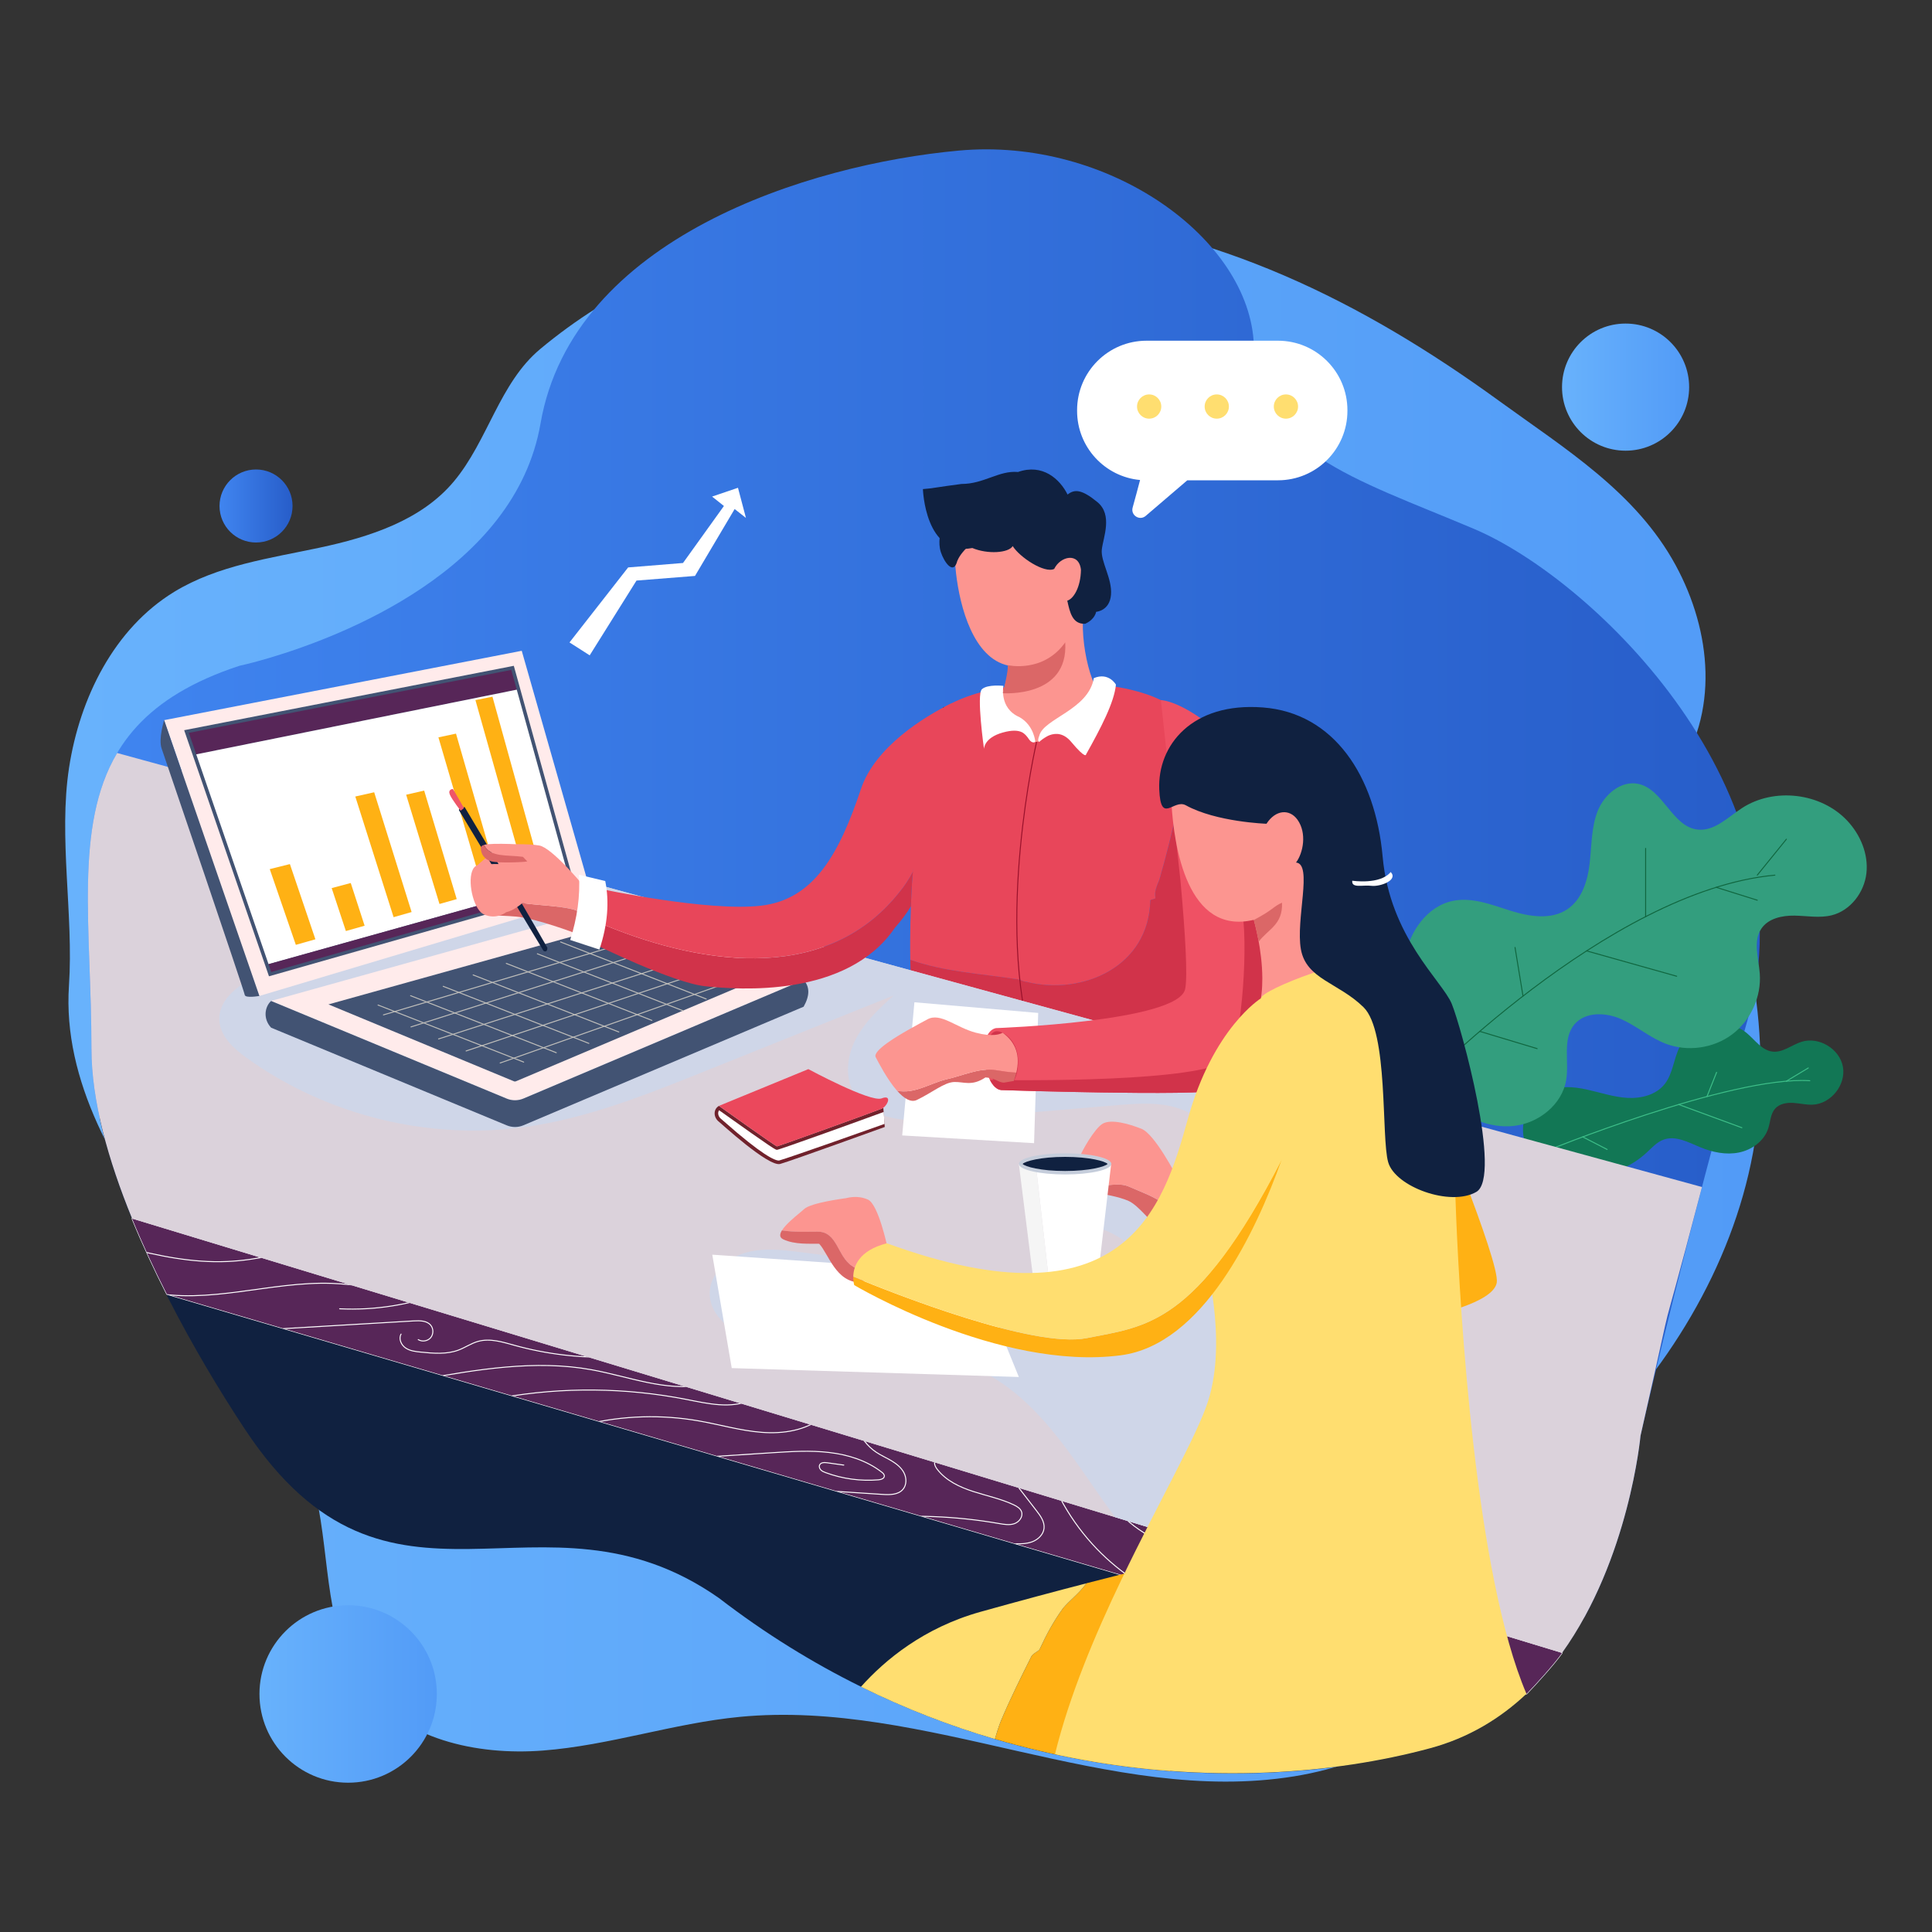 <?xml version="1.0" encoding="utf-8"?>
<!-- Generator: Adobe Illustrator 22.0.0, SVG Export Plug-In . SVG Version: 6.00 Build 0)  -->
<svg version="1.1" id="Layer_1" xmlns="http://www.w3.org/2000/svg" xmlns:xlink="http://www.w3.org/1999/xlink" x="0px" y="0px"
	 viewBox="0 0 4000 4000" style="enable-background:new 0 0 4000 4000;" xml:space="preserve">
<rect x="0" y="0" width="4000" height="4000" fill="#333333" stroke="none"/>
<style type="text/css">
	.st0{fill:url(#SVGID_1_);}
	.st1{fill:#102140;}
	.st2{fill:url(#SVGID_2_);}
	.st3{fill:#D1334A;}
	.st4{fill:#E8465A;}
	.st5{fill:none;stroke:#99112B;stroke-width:2;stroke-linecap:round;stroke-linejoin:round;stroke-miterlimit:10;}
	.st6{fill:none;stroke:#FFFFFF;stroke-width:2;stroke-linecap:round;stroke-linejoin:round;stroke-miterlimit:10;}
	
		.st7{clip-path:url(#XMLID_5_);fill:none;stroke:#FFFFFF;stroke-width:2;stroke-linecap:round;stroke-linejoin:round;stroke-miterlimit:10;}
	.st8{fill:#127755;}
	.st9{fill:none;stroke:#3DBE88;stroke-width:2;stroke-linecap:round;stroke-linejoin:round;stroke-miterlimit:10;}
	.st10{fill:#339E7E;}
	.st11{fill:none;stroke:#10663F;stroke-width:2;stroke-linecap:round;stroke-linejoin:round;stroke-miterlimit:10;}
	.st12{clip-path:url(#XMLID_6_);fill:#CFD6E8;}
	.st13{fill:#FFFFFF;}
	.st14{fill:#FFEBEB;}
	.st15{fill:#425373;}
	.st16{fill:none;stroke:#BFBEBA;stroke-width:2;stroke-linecap:round;stroke-linejoin:round;stroke-miterlimit:10;}
	.st17{fill:#572658;}
	.st18{fill:#FFB114;}
	.st19{fill:#DB6767;}
	.st20{fill:#FC9590;}
	.st21{fill:#EF5668;}
	.st22{fill:#5067EF;stroke:#1A1A1A;stroke-width:2;stroke-linecap:round;stroke-linejoin:round;stroke-miterlimit:10;}
	.st23{fill:#EF5164;}
	.st24{fill:#70222C;}
	.st25{fill:#F5F5F5;}
	.st26{fill:#C5CDDB;}
	.st27{fill:#FFDE70;}
	.st28{fill:#FFFFFF;stroke:#1A1A1A;stroke-width:2;stroke-linecap:round;stroke-linejoin:round;stroke-miterlimit:10;}
	.st29{fill:#EB485C;}
	.st30{fill:url(#SVGID_3_);}
	.st31{fill:url(#SVGID_4_);}
	.st32{fill:url(#SVGID_5_);}
</style>
<g>
	<linearGradient id="SVGID_1_" gradientUnits="userSpaceOnUse" x1="134.977" y1="2061.492" x2="3644.984" y2="2061.492">
		<stop  offset="0" style="stop-color:#68B2FC"/>
		<stop  offset="1" style="stop-color:#529BF7"/>
	</linearGradient>
	<path class="st0" d="M142.8,2040.2c-13.4,198.8,98,383.2,216.5,543.4c118.5,160.2,252.1,319.6,295.3,514.1
		c29.5,132.8,17.3,282.2,97.6,392.1c81.4,111.3,234.7,145.1,372.1,134.5c137.4-10.6,270.1-56.5,407.3-69.7
		c385.4-37.2,766.3,185.2,1148.5,123c350.7-57.1,639.8-379,659.1-733.9c163.3-177.6,282.3-405.9,302.1-646.4
		c19.8-240.4-42.7-486.9-174.7-688.8c94-131.6,76.8-301.5,2.8-438c-82.1-151.4-229.5-241.6-365-340
		c-286.7-208.3-588.1-356.1-944.1-388.6c-317.7-29-654.1,23.9-926.6,196.8c-40.2,25.5-78.7,53.4-115.2,83.9
		c-84.5,70.4-108.2,189.6-178.7,274c-67.5,80.9-175,115.3-278.1,137.3c-103.1,22-210.8,36.5-300.8,91.3
		c-124.7,76-195.7,219.8-217.9,364.1C120.8,1733.7,152.6,1894.5,142.8,2040.2z"/>
	<path class="st1" d="M1159,2634.8l-952.8-320.1c46.7,215.6,180.7,458.2,282.2,615.8c6.2,9.6,12.2,18.9,18.2,27.9
		c300.9,455.6,611.7,90.6,981.9,350.2c95.8,73.7,194.5,134.4,294.2,183.6c133.6,66,269,111.4,401.6,140.1
		c80.9,17.5,160.6,28.7,238.4,34.5c198.8,14.9,383.9-5.4,537.9-46.8c80.3-21.6,146.1-62.1,199.9-112.8
		c49.6-46.8,89-102.2,120.3-159.4L1159,2634.8z"/>
	<linearGradient id="SVGID_2_" gradientUnits="userSpaceOnUse" x1="181.908" y1="1828.468" x2="3643.498" y2="1828.468">
		<stop  offset="0" style="stop-color:#4085F0"/>
		<stop  offset="1" style="stop-color:#275DC9"/>
	</linearGradient>
	<path class="st2" d="M3051.3,1094.8c-251.7-106.4-447.5-159.3-455.3-379.9c-7.8-220.6-300.5-431.7-611.2-403.1
		c-310.7,28.5-799.1,180.9-865.7,565c-52.8,304.6-414.1,441.6-561.3,485.3c-38.4,11.4-62.3,16.4-62.3,16.4
		c-389.2,128-306.2,419.6-306.2,792.6c0,45.5,6.2,93.8,16.9,143.5l3074.4,1033.1c97.9-179.1,115.8-375.1,115.8-375.1
		s67.2-296.9,170.3-675.9c16.7-61.5,34.4-125.2,52.9-190.2C3751.9,1641.6,3303,1201.2,3051.3,1094.8z"/>
	<path class="st3" d="M2467.1,1515.4c-16.6,102.2-37.3,204-66.8,305.7c-5.4,13.5-10.8,24.4-8.1,37.9c0,2.7-10.8,2.7-10.8,5.4
		c-2.7,135.5-138.2,197.8-257.4,168c-5.4,0-13.5-5.4-19-5.4c-75.1-11.4-150.1-15.1-220.4-40.1c0.3,18.1,0.9,35,1.8,50.2
		c1.6,27.9,4.1,50.3,7.4,65.1c281.4,87.7,510.1,91.3,510.1,91.3s83-106.7,78.2-311.2C2478.5,1730.4,2503.7,1597.7,2467.1,1515.4z"/>
	<path class="st4" d="M2124,2032.5c119.2,29.8,254.7-32.5,257.4-168c0-2.7,10.8-2.7,10.8-5.4c-2.7-13.5,2.7-24.4,8.1-37.9
		c29.5-101.8,50.2-203.5,66.8-305.7c-0.5-1.2-1-2.4-1.6-3.6c-12.7-26.7-32.3-47.9-62-62.4c-19.3-9.4-40.8-16.5-63.1-21.7
		c-117.5-27.5-260.3-4.3-260.3-4.3s-64.9,5.9-125.9,41c-0.1,0-0.1,0-0.2,0.1l-60,285.9c-2.3,25.3-4.2,50.7-5.7,75.7
		c-1,17-1.8,33.7-2.4,50.2c-0.9,23.4-1.4,46.2-1.5,67.8c-0.1,14.9,0,29.2,0.2,42.9c70.3,24.9,145.3,28.7,220.4,40.1
		C2110.4,2027.1,2118.5,2032.5,2124,2032.5z"/>
	<path class="st5" d="M2146.2,1536c0,0-87.7,374.9-6.6,635.1"/>
	<path id="XMLID_1_" class="st6" d="M3234.1,3422.3c-17,23.8-52.9,63.5-73.7,84.9L345.5,2679.6c-25.7-50.7-50.3-103.5-72.1-156.7
		L3234.1,3422.3z"/>
	<g>
		<defs>
			<path id="XMLID_2_" d="M3234.1,3422.3c-17,23.8-52.9,63.5-73.7,84.9L345.5,2679.6c-25.7-50.7-50.3-103.5-72.1-156.7
				L3234.1,3422.3z"/>
		</defs>
		<use xlink:href="#XMLID_2_"  style="overflow:visible;fill:#572658;"/>
		<clipPath id="XMLID_5_">
			<use xlink:href="#XMLID_2_"  style="overflow:visible;"/>
		</clipPath>
		<path class="st7" d="M556.5,2752.6c100.1-5.9,200.3-11.9,300.4-17.8c12.5-0.7,27-0.7,34.9,9c6,7.2,5.8,18.9-0.3,25.9
			c-6.2,7.1-17.7,8.8-25.6,3.8"/>
		<path class="st7" d="M830.4,2762.1c-5.5,9.6,0.1,22.5,9.3,28.7s20.7,7.5,31.7,8.6c26.1,2.6,53.3,5,77.8-4.2
			c13.9-5.2,26.3-14,40.6-18c24.7-6.9,50.8,1.3,75.6,8.2c66.6,18.4,136.1,26.6,205.2,24.3"/>
		<path class="st7" d="M869.7,2856.4c117.4-20.8,237.8-41.7,355.1-20.5c76.8,13.9,153.6,45.7,230.4,31.2"/>
		<path class="st7" d="M1039.1,2893.6c126.2-22.2,256.6-20.9,382.3,3.8c44.2,8.7,91.8,19.9,132.8,1.3"/>
		<path class="st7" d="M1213.8,2948.9c76.1-18.2,155.8-20.6,232.9-7.1c43.6,7.6,86.4,20.3,130.5,23.7c44.1,3.4,91.2-3.7,125.7-31.5"
			/>
		<path class="st7" d="M1414.5,3019.7c61.5-4,123-8,184.6-12c39.1-2.5,78.5-5.1,117.5-0.5c39,4.5,77.9,16.6,108.9,40.7
			c2.7,2.1,5.6,4.8,5.4,8.2c-0.2,5.2-6.8,7.2-12,7.7c-37,3.1-74.7-2-109.5-14.9c-3.6-1.3-7.3-2.8-10-5.6c-2.7-2.8-4.1-7.2-2.3-10.6
			c2.7-5.1,9.8-5,15.5-4.2c11.5,1.6,22.9,3.2,34.4,4.8"/>
		<path class="st7" d="M1687.8,3084.9c46.4,3,92.9,6.1,139.3,9.1c15.1,1,32.5,1,42.3-10.4c7.9-9.2,7.8-23.4,2.2-34.3
			c-5.5-10.8-15.5-18.7-25.9-24.9c-10.4-6.2-21.7-11.1-31.7-17.8c-18.5-12.4-32.7-31.2-39.5-52.5c3.7-1.6,7.4-3.3,11.1-4.9"/>
		<path class="st7" d="M1797.6,3143.6c90.2-8.4,181.5-4.8,270.8,10.7c10.5,1.8,21.6,3.8,31.7,0.3c10.1-3.5,18.4-14.6,14.9-24.7
			c-2.4-6.9-9.4-11.1-16.1-14.3c-26.6-12.6-55.8-18.5-83.9-27.6s-56.1-22.3-74.2-45.5c-3.1-4-6-8.7-5.9-13.7
			c0.1-5.1,4.7-10.3,9.7-9.3"/>
		<path class="st7" d="M2058.4,3200.1c12.4-4.5,26-4.2,39.2-3.9c13.2,0.3,26.8,0.5,39.2-4c12.4-4.6,23.5-15,24.8-28.2
			c1.3-13.4-7.3-25.4-15.5-36c-16.4-21.3-32.9-42.5-49.3-63.8"/>
		<path class="st7" d="M2194.9,3101.6c18.1,34.5,40.7,66.6,66.9,95.5c47.3,52,106.7,93,172.2,118.8"/>
		<path class="st7" d="M2302.9,3114.7c35.3,45.4,86.7,77.9,142.8,90.4"/>
		<path class="st7" d="M258,2581.9c69.4,18.3,140.6,33,212.3,29.9c62.9-2.7,124.3-19,185.2-35.2"/>
		<path class="st7" d="M307,2674.2c124.4,27.7,252.9-21.7,380.2-17.1c90.3,3.3,181.2,33.8,269.3,14"/>
		<path class="st7" d="M703.2,2709.7c73.4,3.6,147.6-8.3,216.1-34.9"/>
	</g>
	<g>
		<path class="st8" d="M3156.1,2314.8c5.6-23.9,22.5-44.8,44.7-55.3c25.9-12.2,56.2-9.9,84.2-3.8c28,6.1,55.4,15.6,83.9,17.3
			c28.6,1.7,59.7-6,77.5-28.4c17.3-21.7,18.5-52.1,31.1-76.9c12.3-24.2,36-42.3,62.6-47.8c26.6-5.5,55.5,1.7,76.4,19
			c17.1,14.2,31.1,35.7,53.2,38.3c21.3,2.6,39.8-13.9,60.3-20.3c36-11.3,79,14.8,85.6,52c6.6,37.2-24.9,76.5-62.6,78.2
			c-13.5,0.6-26.9-2.9-40.4-3.7c-13.5-0.8-28.4,1.7-37.4,11.9c-9.7,10.9-9.7,26.9-14.2,40.8c-8.4,26.1-33.6,44.5-60.5,50
			c-26.9,5.5-55-0.4-80.4-10.9c-24.5-10.1-50.9-24.8-75.8-15.7c-14.1,5.1-24.4,17-35.5,27.2c-32.6,30-76.3,47.8-120.6,48.9
			C3217.7,2437.3,3136.7,2398.2,3156.1,2314.8z"/>
		<path class="st9" d="M3195.8,2385.1c0,0,386.3-158,551.2-147.6"/>
		<line class="st9" x1="3327.4" y1="2379.8" x2="3276.8" y2="2353.8"/>
		<line class="st9" x1="3554" y1="2220.2" x2="3534.1" y2="2270.3"/>
		<line class="st9" x1="3606.3" y1="2334.8" x2="3475.6" y2="2286.8"/>
		<line class="st9" x1="3743.9" y1="2211.1" x2="3698.5" y2="2238.4"/>
	</g>
	<g>
		<path class="st10" d="M2908.8,1982c9.5-53.7,46.5-106.5,100.1-117c39.8-7.8,79.9,8.4,118.6,20.6c38.7,12.1,83.8,19.5,117.5-3.1
			c30.4-20.4,42.2-59.3,46.3-95.7c4.2-36.4,3.1-74.1,16.7-108.1c13.7-34,48.4-63.5,84.2-55.7c51.5,11.3,69.8,88.2,122.1,94.5
			c34.7,4.2,62.9-25.3,92.2-44.4c66.5-43.3,163.2-31.9,217.7,25.7c27.5,29.1,44.5,69.5,40,109.2c-4.5,39.8-33.1,77.3-71.9,87
			c-25,6.2-51.2,1.1-76.9,0.7c-25.7-0.4-54.5,5.7-68.8,27.1c-17.6,26.2-5.6,61.1-3.2,92.6c3.7,48.1-18.7,97.4-57.3,126.3
			c-38.7,28.9-92.3,36.4-137.4,19.2c-32.7-12.5-59.9-36.5-91.9-50.8c-32-14.3-74.7-16-97.2,10.9c-25.4,30.4-10.5,76.1-17,115.1
			c-8.5,50.9-57,89.4-108.3,95s-102.7-17.7-140-53.3C2920.3,2207.2,2891.2,2081.7,2908.8,1982z"/>
		<path class="st11" d="M2930,2259.7c0,0,397-415.5,744.7-447.8"/>
		<line class="st11" x1="3182.5" y1="2171.1" x2="3063.6" y2="2135.3"/>
		<line class="st11" x1="3136.7" y1="1961.6" x2="3153.2" y2="2062.2"/>
		<line class="st11" x1="3471.4" y1="2021.2" x2="3284.8" y2="1968.7"/>
		<line class="st11" x1="3407.1" y1="1756.5" x2="3407.1" y2="1897.7"/>
		<line class="st11" x1="3638.3" y1="1863.8" x2="3553.1" y2="1837.1"/>
		<line class="st11" x1="3698.5" y1="1737.5" x2="3638.3" y2="1811.8"/>
	</g>
	<g>
		<defs>
			<path id="XMLID_3_" d="M3523.8,2457.6c-112.7,429.7-35.1,107.8-127.3,515c0,0-23.2,255.5-162.4,449.6L273.4,2522.9
				c-49.4-120.8-84.1-244-84.1-351.8c0-248.1-36.7-460.2,53.2-612.1L3523.8,2457.6z"/>
		</defs>
		<use xlink:href="#XMLID_3_"  style="overflow:visible;fill:#DBD2DB;"/>
		<clipPath id="XMLID_6_">
			<use xlink:href="#XMLID_3_"  style="overflow:visible;"/>
		</clipPath>
		<path class="st12" d="M2816.3,1771c10.8,378,21.7,756.1,32.5,1134.1c2.2,78.1,4.3,157.6-16.4,232.9
			c-20.7,75.3-68.1,147.3-139.8,178.5c-85.5,37.2-188.1,8.4-262.7-47.5s-127.5-135.3-180.7-212c-53.2-76.6-110.2-154-189.6-202.9
			c-127.4-78.4-287.1-70.1-436.5-78c-33.5-1.8-67.9-4.7-98.1-19.6c-30.1-14.8-55.3-44.2-55.7-77.8c-0.4-39.5,33.8-72.7,71.5-84.3
			c37.8-11.7,78.4-6.8,117.6-1.8c196.4,25.1,392.7,50.1,589.1,75.2c41.6,5.3,97.3,1.8,107.9-38.8c10.3-39.6-34.6-70.1-73.1-83.9
			c-38.5-13.9-85.5-34.4-87-75.3c-1.3-38.7,44-64.4,82.6-61.2s72.8,25,108.9,38.9c36.1,13.9,81.5,18.5,109.8-8
			c38.3-35.9,15.7-105.8-29.5-132.6c-45.2-26.7-101.4-23.2-153.7-18.8c-119.5,10.1-239.1,20.1-358.6,30.2
			c-70.2,5.9-157.4,3-189.2-60c-17.4-34.4-10.5-77.1,8.3-110.9s47.7-60.4,76.2-86.4c-130.7,52.5-261.4,104.9-392.1,157.4
			c-120.5,48.4-242.5,97.1-371.1,115c-200.9,27.8-411.8-24.6-576.3-143.2c-26.8-19.3-54.6-44.4-56.5-77.4
			c-2.6-46.3,45.3-77.5,87.1-97.6c241-116.2,492.8-209.8,751.1-279.3C1780.5,1604.7,2311.5,1748,2816.3,1771z"/>
	</g>
	<polygon class="st13" points="1893.2,2075.1 1867.9,2350.8 2140.9,2366.8 2149.5,2097.2 	"/>
	<polygon class="st13" points="1474.7,2597.7 1515,2832.5 2109.4,2850.9 2021.8,2635.4 	"/>
	<polygon class="st14" points="339.8,1491 1080.2,1347.4 1225.5,1856.1 537,2062 	"/>
	<path class="st14" d="M1663.8,2028.9l-580.2,245.5c-11,4.7-23.5,4.7-34.5,0.1l-487.8-202.2l676.4-188.6L1663.8,2028.9z"/>
	<path class="st15" d="M1066.2,2239.1c-0.8,0-1.5-0.1-2.2-0.4L680,2079.5l556.4-155.1l318.4,108.4l-486.4,205.8
		C1067.7,2238.9,1067,2239.1,1066.2,2239.1z"/>
	<g>
		<line class="st16" x1="793.9" y1="2101.2" x2="1281.2" y2="1956.2"/>
		<line class="st16" x1="850.9" y1="2126.1" x2="1327" y2="1974.7"/>
		<line class="st16" x1="908" y1="2151" x2="1379.5" y2="1999.3"/>
		<line class="st16" x1="965" y1="2175.9" x2="1436" y2="2018.5"/>
		<line class="st16" x1="1035.5" y1="2200.8" x2="1498.8" y2="2037.3"/>
	</g>
	<line class="st16" x1="782.7" y1="2080.8" x2="1084.2" y2="2198.9"/>
	<line class="st16" x1="850.1" y1="2061.5" x2="1151.7" y2="2179.5"/>
	<line class="st16" x1="917.6" y1="2042.1" x2="1219.2" y2="2160.2"/>
	<line class="st16" x1="979.6" y1="2018.5" x2="1281.2" y2="2136.6"/>
	<line class="st16" x1="1048.2" y1="1994.6" x2="1349.7" y2="2112.6"/>
	<line class="st16" x1="1112.5" y1="1974.7" x2="1414.1" y2="2092.7"/>
	<line class="st16" x1="1160.7" y1="1950.3" x2="1462.2" y2="2068.3"/>
	<path class="st15" d="M1663.8,2028.9c12.9,14,13,32.4,0,55.4l-580.2,245.5c-11,4.7-23.5,4.7-34.5,0.1l-487.8-202.2
		c-17.3-18.6-13.1-43.5,0-55.3l487.8,202.2c11.1,4.6,23.5,4.5,34.5-0.1L1663.8,2028.9z"/>
	<path class="st15" d="M339.8,1491c0,0-12.1,38.8-5.2,58.6c6.9,19.7,171.3,502.9,172.1,510.2c0.9,7.4,30.3,2.2,30.3,2.2"/>
	<polygon class="st15" points="381.3,1511.8 1063.8,1378.5 1191.8,1840.5 556.9,2021.3 	"/>
	<polygon class="st17" points="1058.5,1387 391,1517.3 406.3,1561.8 1069.9,1427.9 	"/>
	<polygon class="st13" points="1069.9,1427.9 406.3,1561.8 556,1996.2 1179.1,1822 	"/>
	<polygon class="st17" points="556,1996.2 561.6,2012.4 1182.8,1835.5 1179.1,1822 	"/>
	<g>
		<polygon class="st18" points="653,1944.7 612.5,1956.2 558.5,1799.4 600.2,1789 		"/>
		<polygon class="st18" points="754.9,1916.6 716.1,1927.6 686.7,1838.7 726.2,1828.2 		"/>
		<polygon class="st18" points="945.6,1861.5 909.9,1871.6 840.9,1645.4 878.2,1636.8 		"/>
		<polygon class="st18" points="1035.5,1835.9 1001.1,1845.7 907.7,1526.6 944.1,1518.9 		"/>
		<polygon class="st18" points="1121.9,1811.4 1088.8,1820.8 984.3,1449.4 1019.6,1442.5 		"/>
		<polygon class="st18" points="852.2,1888.3 814.9,1898.9 735.6,1649.1 774.7,1640.3 		"/>
	</g>
	<path class="st19" d="M983.2,1797.6c-0.7,1-1.3,1.9-1.6,2.6c-3.5,8.7-2.9,40.9,5.2,70.4c8.1,29.4,39.2,23.1,81.9,27.1
		c42.7,4,123.1,34.6,123.1,34.6s6.4-19.6,11.5-41.7c-4.8-3.2-10.1-5.9-16.4-7.7C1113.4,1864.5,1003.2,1887.3,983.2,1797.6z"/>
	<path class="st20" d="M1205.6,1831c0,0-63.1-76.1-89.1-80.5c-25.9-4.3-62.3-2.9-77.3,3.5c-13.8,5.8-47.9,32.5-56.1,43.6
		c20,89.7,130.3,66.9,203.7,85.3c6.3,1.7,11.7,4.4,16.4,7.7C1208.9,1866.5,1212.9,1839.4,1205.6,1831z"/>
	<path class="st1" d="M950.5,1677.9l174.7,290.7c0,0,8.1,5.2,8.1-6.3C1075,1859.5,962,1670.9,962,1670.9S947.9,1673.6,950.5,1677.9z
		"/>
	<path class="st21" d="M960.6,1673.1c0,0-22.3-39.6-23.1-39.6c-0.9,0-10.6,1.1-6.1,11.7c4.5,10.6,22.3,33.3,22.3,33.3L960.6,1673.1z
		"/>
	<path class="st22" d="M1954,1464.7c-20.5,42.8-35.9,106.9-47,178.6c-5.8,37.2-10.3,76.5-13.8,115.9"/>
	<path class="st3" d="M1236.3,1908.8l-1.2,14l-2.7,32.7c0,0,160.9,79.6,228.3,86.5c67.5,6.9,293,24.7,392.1-121.2
		c14.2-16,25-30.8,33.1-44.4c0.6-16.4,1.4-33.2,2.4-50.2c0.4-6.7,1.1-14.1,2-21.8c-8.2,15.3-17.6,30-29.2,43.9
		C1705.1,2044,1435.5,1994.5,1236.3,1908.8z"/>
	<path class="st4" d="M1970.2,1456c-56.8,27.6-158.6,90.6-187.7,177.5c-45,134.3-96.9,228.6-206.7,241.6
		c-109.8,13-333.8-35-333.8-35l-5.7,68.7c199.3,85.6,468.8,135.1,624.9-60.6c11.6-13.9,21-28.6,29.2-43.9c2.1-17.9,5-37.4,6.4-53.1
		L1970.2,1456z"/>
	<path class="st20" d="M2242.8,1317.7c-0.8-9.9-1.1-19.8-1-29.6c0.9-51.9,30.3-230.5-83-234c-113.3-3.5-176.4,25.1-181.6,71.8
		c-1.3,11.4-1,33.6,2.1,60.4c8.2,71.7,36.3,175.8,107.8,191.6l-0.1,0c3.1,23.4-19.8,80.2-19.8,80.2s60.8,79.2,79.1,77.9
		c18.4-1.3,123.7-93.4,123.3-112C2257.5,1402.5,2246.2,1360.5,2242.8,1317.7z"/>
	<path class="st1" d="M2024.7,1114.6c0,0-37.9,26-44.3,51.6c-8.1,21.6-25.4-2-32.4-22.8c-6.9-20.8,0-42.7,0-42.7L2024.7,1114.6z"/>
	<path class="st1" d="M1910.8,1012.6c0,0,4.3,141,102.3,122c31.7,13.3,75,10.4,83.6-4c14.4,23.1,65.7,57.1,85.9,47.3
		c12.7-26.5,51.3-35.2,55.4,1.7c-0.6,37.5-16.1,60.6-28.3,64c5.2,23.6,10.4,49,36.9,47.9c20.8-9.2,22.8-24.8,22.8-24.8
		s28-1.7,30.8-35.2c2.9-33.5-21.9-69.2-19-94s23.1-71.5-9.2-98c-32.3-26.5-47.3-27.1-61.7-15.6c-16.1-32.3-51.9-64.6-102.6-46.7
		c-39.8-3.5-70.3,24.8-117.1,24.8C1941.7,1008.3,1928.7,1011.5,1910.8,1012.6z"/>
	<path class="st23" d="M2403.5,1449.5c0,0,43.2,0,122.8,69.5c84.2,47.2,85,206.5,103.5,348.1c4.1,31,9,61.2,15.8,89.1
		c38.1,155.5-58.8,287.4-115,300.7c-56.2,13.3-457.6,0-457.6,0c-9.4-0.8-17.4-9-23.5-20.9c-17.6-34.5-18.7-100.3,12.3-107.4
		c0,0,376.2-13,391.8-80.4c5.9-25.7,0.1-118.7-9.5-224"/>
	<path class="st3" d="M2530.7,2256.9c-56.2,13.3-457.6,0-457.6,0c-9.4-0.8-17.4-9-23.5-20.9c124.3,1.7,482,1.7,501-51.6
		c23.1-64.6,36.9-263.7,15-326.8c28.2-1.3,49.4,3.5,64.3,9.5c4.1,31,9,61.2,15.8,89.1C2683.8,2111.7,2586.9,2243.6,2530.7,2256.9z"
		/>
	<path class="st3" d="M2043.7,2168.1c0,0,2.3-28.5,16.7-32.6c14.4-4,45.3,17.6,47.3,55.7c2,38.1-12,58.2-27.1,60.8
		C2065.5,2254.6,2042.6,2233,2043.7,2168.1z"/>
	<path class="st19" d="M1958.5,2234.8c-33.2,8.3-66.5,30.8-101.2,23.4c13.5,15.3,28.1,25.2,40.8,19.2c32-15.3,56.5-36.3,77-37.2
		c20.5-0.9,36.6,9.5,65.2-9.5c19.5,0.9,26.4,10.4,38.1,10.8c16-2.6,20.5-3.5,20.5-3.5c2.2-6,4-11.7,5.4-17.4
		c-15.3-0.8-30.3-3-43.8-5.3C2026.4,2210.5,1992.5,2227.5,1958.5,2234.8z"/>
	<path class="st20" d="M2075.8,2138.1c0,0-4.7,3.6-16.7,4.6c-8.7,0.7-21.3,0-38.8-4.6c-41.3-10.9-73.1-42.4-100.1-27.7
		c-16.5,9-56.4,29.8-82.7,48.6c-16.7,11.9-28,23.1-24.4,29.9c5.6,10.6,23.7,46.1,44.2,69.4c34.7,7.4,68-15.1,101.2-23.4
		c34-7.3,67.9-24.3,101.9-19.4c13.4,2.2,28.4,4.5,43.8,5.3C2112.4,2186.3,2103.9,2158.4,2075.8,2138.1z"/>
	<path class="st24" d="M1831.8,2333.3c0,0-192,69.5-216.4,76.5c-24.4,6.9-125.2-86.5-127-87.4c-10.9-8.4-12.6-25.1,0-32.8
		c0,0,117.6,83.9,120.2,83.9c2.6,0,204.1-72.7,216.5-77.9c1.3-0.5,2.5-1.3,3.7-2.1L1831.8,2333.3z"/>
	<path class="st13" d="M1612.5,2402.8c-8.2,0-33.9-10.6-113.9-81.3c-4.1-3.6-5.3-4.7-6-5.2c-3.8-3-5.9-7.6-5.7-12
		c0.1-1.6,0.5-3.7,2-5.6c114.9,81.9,116.9,81.9,119.8,81.9c4.9,0,187-65.9,220.9-78.4l1.8,24.7c-30.8,11.1-196.3,69.6-217.9,75.7
		C1613.3,2402.7,1613,2402.8,1612.5,2402.8z"/>
	<path class="st13" d="M2151.8,1536c0,0,34.9-37.2,66,0c31.1,37.2,30.8,25.9,30.8,25.9c30.6-54.7,58.4-107.7,61.8-144.5
		c0,0-14.7-26.4-45.8-13.4c-10.8,65.7-104.7,83.9-112.9,119.4C2146.6,1535.6,2151.8,1536,2151.8,1536z"/>
	<path class="st13" d="M2077.5,1420c0,0-9.5,46.2,33.1,64.7c30.6,17.3,32.9,51.3,32.9,51.3s-6.1,4.6-13-5.2
		c-6.9-9.8-14.8-25.2-54.3-14.2c-39.5,11-38.9,34-38.9,34s-16-112.8-4.4-123.6C2044.6,1416.2,2077.5,1420,2077.5,1420z"/>
	<g>
		<path class="st19" d="M2252.9,2449.9c4.9,10.2,10.4,18.1,15.7,19.2c16.1,3.4,47.2,8.1,68,17.3c20.8,9.2,49.6,48.4,54.2,47.3
			c2-0.5,11.2-19.4,20.9-40.3c-23.3-16.9-50.7-26.2-77.1-37.8C2309,2446.3,2278.9,2461.6,2252.9,2449.9z"/>
		<path class="st20" d="M2437,2436.8c-2.3-3.4-46.1-88.9-73.8-99.8c-27.7-10.9-62.3-20.1-79.6-10.9c-17.3,9.2-46.1,61.1-47.3,68.1
			c-0.8,4.5,6.4,33.8,16,54.5c0.2,0.4,0.4,0.8,0.6,1.3c26,11.7,56.1-3.6,81.7,5.7c26.4,11.5,53.8,20.8,77.1,37.8
			c1.3-2.9,2.7-5.9,4-8.8C2426.7,2460.6,2437,2436.8,2437,2436.8z"/>
		<g>
			<polygon class="st25" points="2109.4,2409.7 2141.7,2667.5 2173.6,2667.5 2144.4,2410.2 			"/>
			<polygon class="st13" points="2293.9,2412 2164.5,2410.4 2144.4,2410.2 2173.6,2667.5 2175.7,2667.5 2261.3,2667.5 
				2270.3,2667.5 2300.3,2412.1 			"/>
			<ellipse class="st26" cx="2205.2" cy="2409.7" rx="95.7" ry="21.9"/>
			<path class="st1" d="M2205.2,2424.4c-51,0-82.7-9-88-14.6c5.3-5.6,37-14.6,88-14.6c51,0,82.7,9,88,14.6
				C2287.9,2415.3,2256.2,2424.4,2205.2,2424.4z"/>
		</g>
		<path class="st20" d="M1693.1,2550.1c40.6,0,40.6,51.5,70.5,70.5c13.9,10.1,29,14.9,44.7,17.4c25.5-24.1,29-55.8,29-55.8
			s-18.5-88.8-40.4-98.6c-21.9-9.8-42.1-3.5-45.5-2.9c-3.5,0.6-72.1,9.2-86.5,22.5c-5.7,5.3-17.5,14.4-28.2,24.3
			c-7.2,6.7-13.9,13.7-17.8,20C1643.7,2551.4,1668.4,2550.1,1693.1,2550.1z"/>
		<path class="st19" d="M1763.6,2620.5c-29.8-19-29.8-70.5-70.5-70.5c-24.7,0-49.5,1.3-74.2-2.6c-4.9,7.9-5.4,14.7,2.7,18.5
			c24.2,11.5,55.4,8.6,74.4,9.2c19.6,20.8,34,79.6,85.3,80.2c10.3-4.4,18.7-10,25.6-16.2c0.5-0.4,0.9-0.8,1.3-1.3
			C1792.6,2635.4,1777.5,2630.6,1763.6,2620.5z"/>
		<path class="st18" d="M2408,3238.5c0,0-60,14-158.7,39.5c-0.7,0.9-1.4,1.9-2,2.8c-14.6,19.4-31.5,31.6-46.1,48.5
			c-19.4,26.7-34,53.4-48.5,84.9c-2.4,4.9-12.1,7.3-17,14.6c-21.8,43.7-43.7,87.4-63.1,133.5c-4.9,12.4-9,25.2-12.7,38.2
			c123.3,36.3,245.4,57.4,362.7,66.2L2408,3238.5z"/>
		<path class="st27" d="M2135.6,3428.9c4.9-7.3,14.6-9.7,17-14.6c14.6-31.6,29.1-58.2,48.5-84.9c14.6-17,31.5-29.1,46.1-48.5
			c0.6-1,1.4-1.9,2-2.8c-60.3,15.6-135.1,35.5-219.5,59.1c-117,32.8-197.4,99.4-247.2,155.1c92.1,45.5,185,81.2,277.3,108.3
			c3.7-13,7.8-25.8,12.7-38.2C2092,3516.2,2113.8,3472.5,2135.6,3428.9z"/>
		<path class="st18" d="M2960.5,2262.8c0,0,145.3,349.4,138.4,392.6c-6.9,43.3-138.4,69.2-138.4,69.2V2262.8z"/>
		<path class="st20" d="M2780.6,1952.9l-17.9-69.4l-1.9-7.5l-58-224.1l-278.5-32.9c0,0-0.4,15,0.8,38.1c0.1,2.1,0.2,4.2,0.3,6.4
			c5.2,88.1,32.5,273.9,170.5,240.9c0,0,0,0.1,0,0.2c1.1,3.8,17.4,61.3,17.6,120.8c0.1,21.3-1.9,42.8-7.3,62.3
			c53.6,32,198.5-37.9,198.5-37.9L2780.6,1952.9z"/>
		<path class="st27" d="M3014.9,2521.3c-1.9-45.6-2.5-72.5-2.5-72.5s-104.2-437.3-147.3-458c-23.9-11.5-90.1,4.1-149,24.4
			c-56,19.3-105.3,42.9-105.3,51.5l-67,328.1l-16.1,65.5l-34.3,139.6c0,0,49.3,171.3,7.8,301c-23,71.9-102.6,209.2-179.1,368.9
			c-54.8,114.4-108.1,240.4-137.9,362.2c80.9,17.5,160.6,28.7,238.4,34.5c68.8,5.2,136.1,6.1,200.9,3.4
			c122.4-5.1,236.4-23.1,337-50.2c80.3-21.6,146.1-62.1,199.9-112.8C3054.7,3260.5,3023.1,2717.5,3014.9,2521.3z"/>
		<path class="st19" d="M2606.1,1949.5c-6.3-30.1-9-41-10.1-44.8c41.9-22.2,40.6-28.4,58.3-35.7
			C2656,1914.8,2625.7,1923.5,2606.1,1949.5z"/>
		<path class="st1" d="M2622.1,1705.5c0,0-104-3.5-166.9-38.2c-25.5-14.1-51.9,41-55.1-32.7c-3.9-91.1,67.4-181.2,214.5-169.9
			c147,11.2,233,141.7,248,308.9c15,167.2,123.4,257.2,143,304.5c19.6,47.3,104.7,358.4,51,389.6c-53.6,31.1-167.8-10.4-182.5-61.4
			c-14.7-51,0.9-269.9-51-320.9c-51.9-51-118.5-57.9-129.7-119.8c-11.2-61.9,25.1-177-10.1-179.8c15-20.2,22.8-61.1,2.9-88.8
			C2669.9,1674.4,2641.1,1676.1,2622.1,1705.5z"/>
		<g>
			<path class="st18" d="M2250.1,2770.4c-110.3,22.1-399.5-92.2-483.6-126.9c-0.1,10.2,2.1,17.2,2.1,17.2s299.3,178.2,551.8,145.3
				c170-22.1,279.6-255,333.1-405C2476.3,2746.2,2371.3,2746.1,2250.1,2770.4z"/>
			<path class="st27" d="M2610.8,2066.8c0,0-99.5,61.1-151.9,251.2c-50.4,182.5-129.7,436-622.7,256.1
				c-59.1,15.1-69.3,48.7-69.6,69.3c84.1,34.7,373.3,149,483.6,126.9c121.2-24.2,226.1-24.2,403.5-369.4c4.2-11.7,8-22.9,11.5-33.5"
				/>
		</g>
	</g>
	<path class="st19" d="M2076.2,1435.2c0,0,136.5,10.4,129.2-105.2c-45.5,64.2-118.7,47.2-118.7,47.2
		C2086.7,1391.8,2081.4,1413.5,2076.2,1435.2z"/>
	<path class="st20" d="M1080.2,1802.1c-3.6-5.8-12.1-9.2-22.6-11.1c-27.7-5.1-68.8,0.3-68.8,0.3c-21.7,6.1-16.6,62.7,0.3,89.4
		c3.7,5.9,8,10.3,12.7,12.5c26.1,11.7,46.4-4.7,46.4-4.7c18.7-3.9,40.1-23.8,46.4-31.9C1100.9,1848.6,1093.5,1823.2,1080.2,1802.1z"
		/>
	<path class="st28" d="M1077.9,1748.1"/>
	<path class="st20" d="M1096.4,1749.3c0,0-78.4-5.2-94.4,0c12.9,26.7,49.3,20.2,80.7,24.7"/>
	<path class="st19" d="M1002,1749.3c-4,1.3-6.6,3.2-6.6,5.8c0,13.3,7.5,24.2,21.9,28.3c14.4,4,69.8,1.7,74.4,0l-9-9.4
		C1051.3,1769.5,1014.9,1776,1002,1749.3z"/>
	<path class="st29" d="M1828.9,2293.4L1828.9,2293.4c-1.2,0.9-2.4,1.6-3.7,2.2c-12.4,5.2-213.9,77.9-216.5,77.9
		c-2.6,0-120.2-83.9-120.2-83.9l185.1-76.1c0,0,128.6,69.4,151.7,60.6C1845.9,2266.1,1839.4,2285.6,1828.9,2293.4z"/>
	<path class="st13" d="M1198.7,1811.1c2.7,44.2-3.6,89.2-18.2,135l60.5,19.9c17.5-52.6,20.6-99.6,12.1-141.9L1198.7,1811.1z"/>
	<path class="st13" d="M2799.7,1823.4c0,0,57.7,8.9,79.6-18c16.1,16.9-21.8,30.7-39.8,28.6
		C2821.4,1831.7,2797.8,1839.7,2799.7,1823.4z"/>
	<linearGradient id="SVGID_3_" gradientUnits="userSpaceOnUse" x1="3234.058" y1="801.523" x2="3497.178" y2="801.523">
		<stop  offset="0" style="stop-color:#68B2FC"/>
		<stop  offset="1" style="stop-color:#529BF7"/>
	</linearGradient>
	<ellipse class="st30" cx="3365.6" cy="801.5" rx="131.6" ry="131.6"/>
	<linearGradient id="SVGID_4_" gradientUnits="userSpaceOnUse" x1="537.16" y1="3507.15" x2="904.401" y2="3507.15">
		<stop  offset="0" style="stop-color:#68B2FC"/>
		<stop  offset="1" style="stop-color:#529BF7"/>
	</linearGradient>
	<path class="st31" d="M904.4,3507.2c0,101.4-82.2,183.7-183.6,183.7s-183.6-82.2-183.6-183.7c0-101.4,82.2-183.7,183.6-183.7
		S904.4,3405.7,904.4,3507.2z"/>
	<linearGradient id="SVGID_5_" gradientUnits="userSpaceOnUse" x1="454.579" y1="1047.633" x2="605.737" y2="1047.633">
		<stop  offset="0" style="stop-color:#4085F0"/>
		<stop  offset="1" style="stop-color:#275DC9"/>
	</linearGradient>
	<path class="st32" d="M605.7,1047.6c0,41.7-33.8,75.6-75.6,75.6s-75.6-33.8-75.6-75.6c0-41.7,33.8-75.6,75.6-75.6
		S605.7,1005.9,605.7,1047.6z"/>
	<g>
		<path class="st13" d="M2645.9,705.4h-272.1c-79.4,0-143.8,64.4-143.8,143.8v1.5c0,74.9,57.3,136.4,130.4,143.1
			c-4.4,17.1-10.2,38.1-15.4,57.1c-4.4,16,14.5,28,27.1,17.2l86.1-73.7h187.7c79.4,0,143.8-64.4,143.8-143.8v-1.5
			C2789.6,769.8,2725.3,705.4,2645.9,705.4z"/>
		<ellipse class="st27" cx="2379.2" cy="841.7" rx="25.1" ry="25.1"/>
		<ellipse class="st27" cx="2519.2" cy="841.7" rx="25.1" ry="25.1"/>
		<ellipse class="st27" cx="2662.4" cy="841.7" rx="25.1" ry="25.1"/>
	</g>
	<polygon class="st13" points="1179.1,1330.1 1300.5,1174.8 1414.1,1165.6 1498.8,1047.6 1474.3,1028.1 1527.9,1009.9 
		1544.4,1072.3 1521,1053.9 1438.9,1192.4 1317.8,1202 1220.9,1356.8 	"/>
</g>
</svg>
